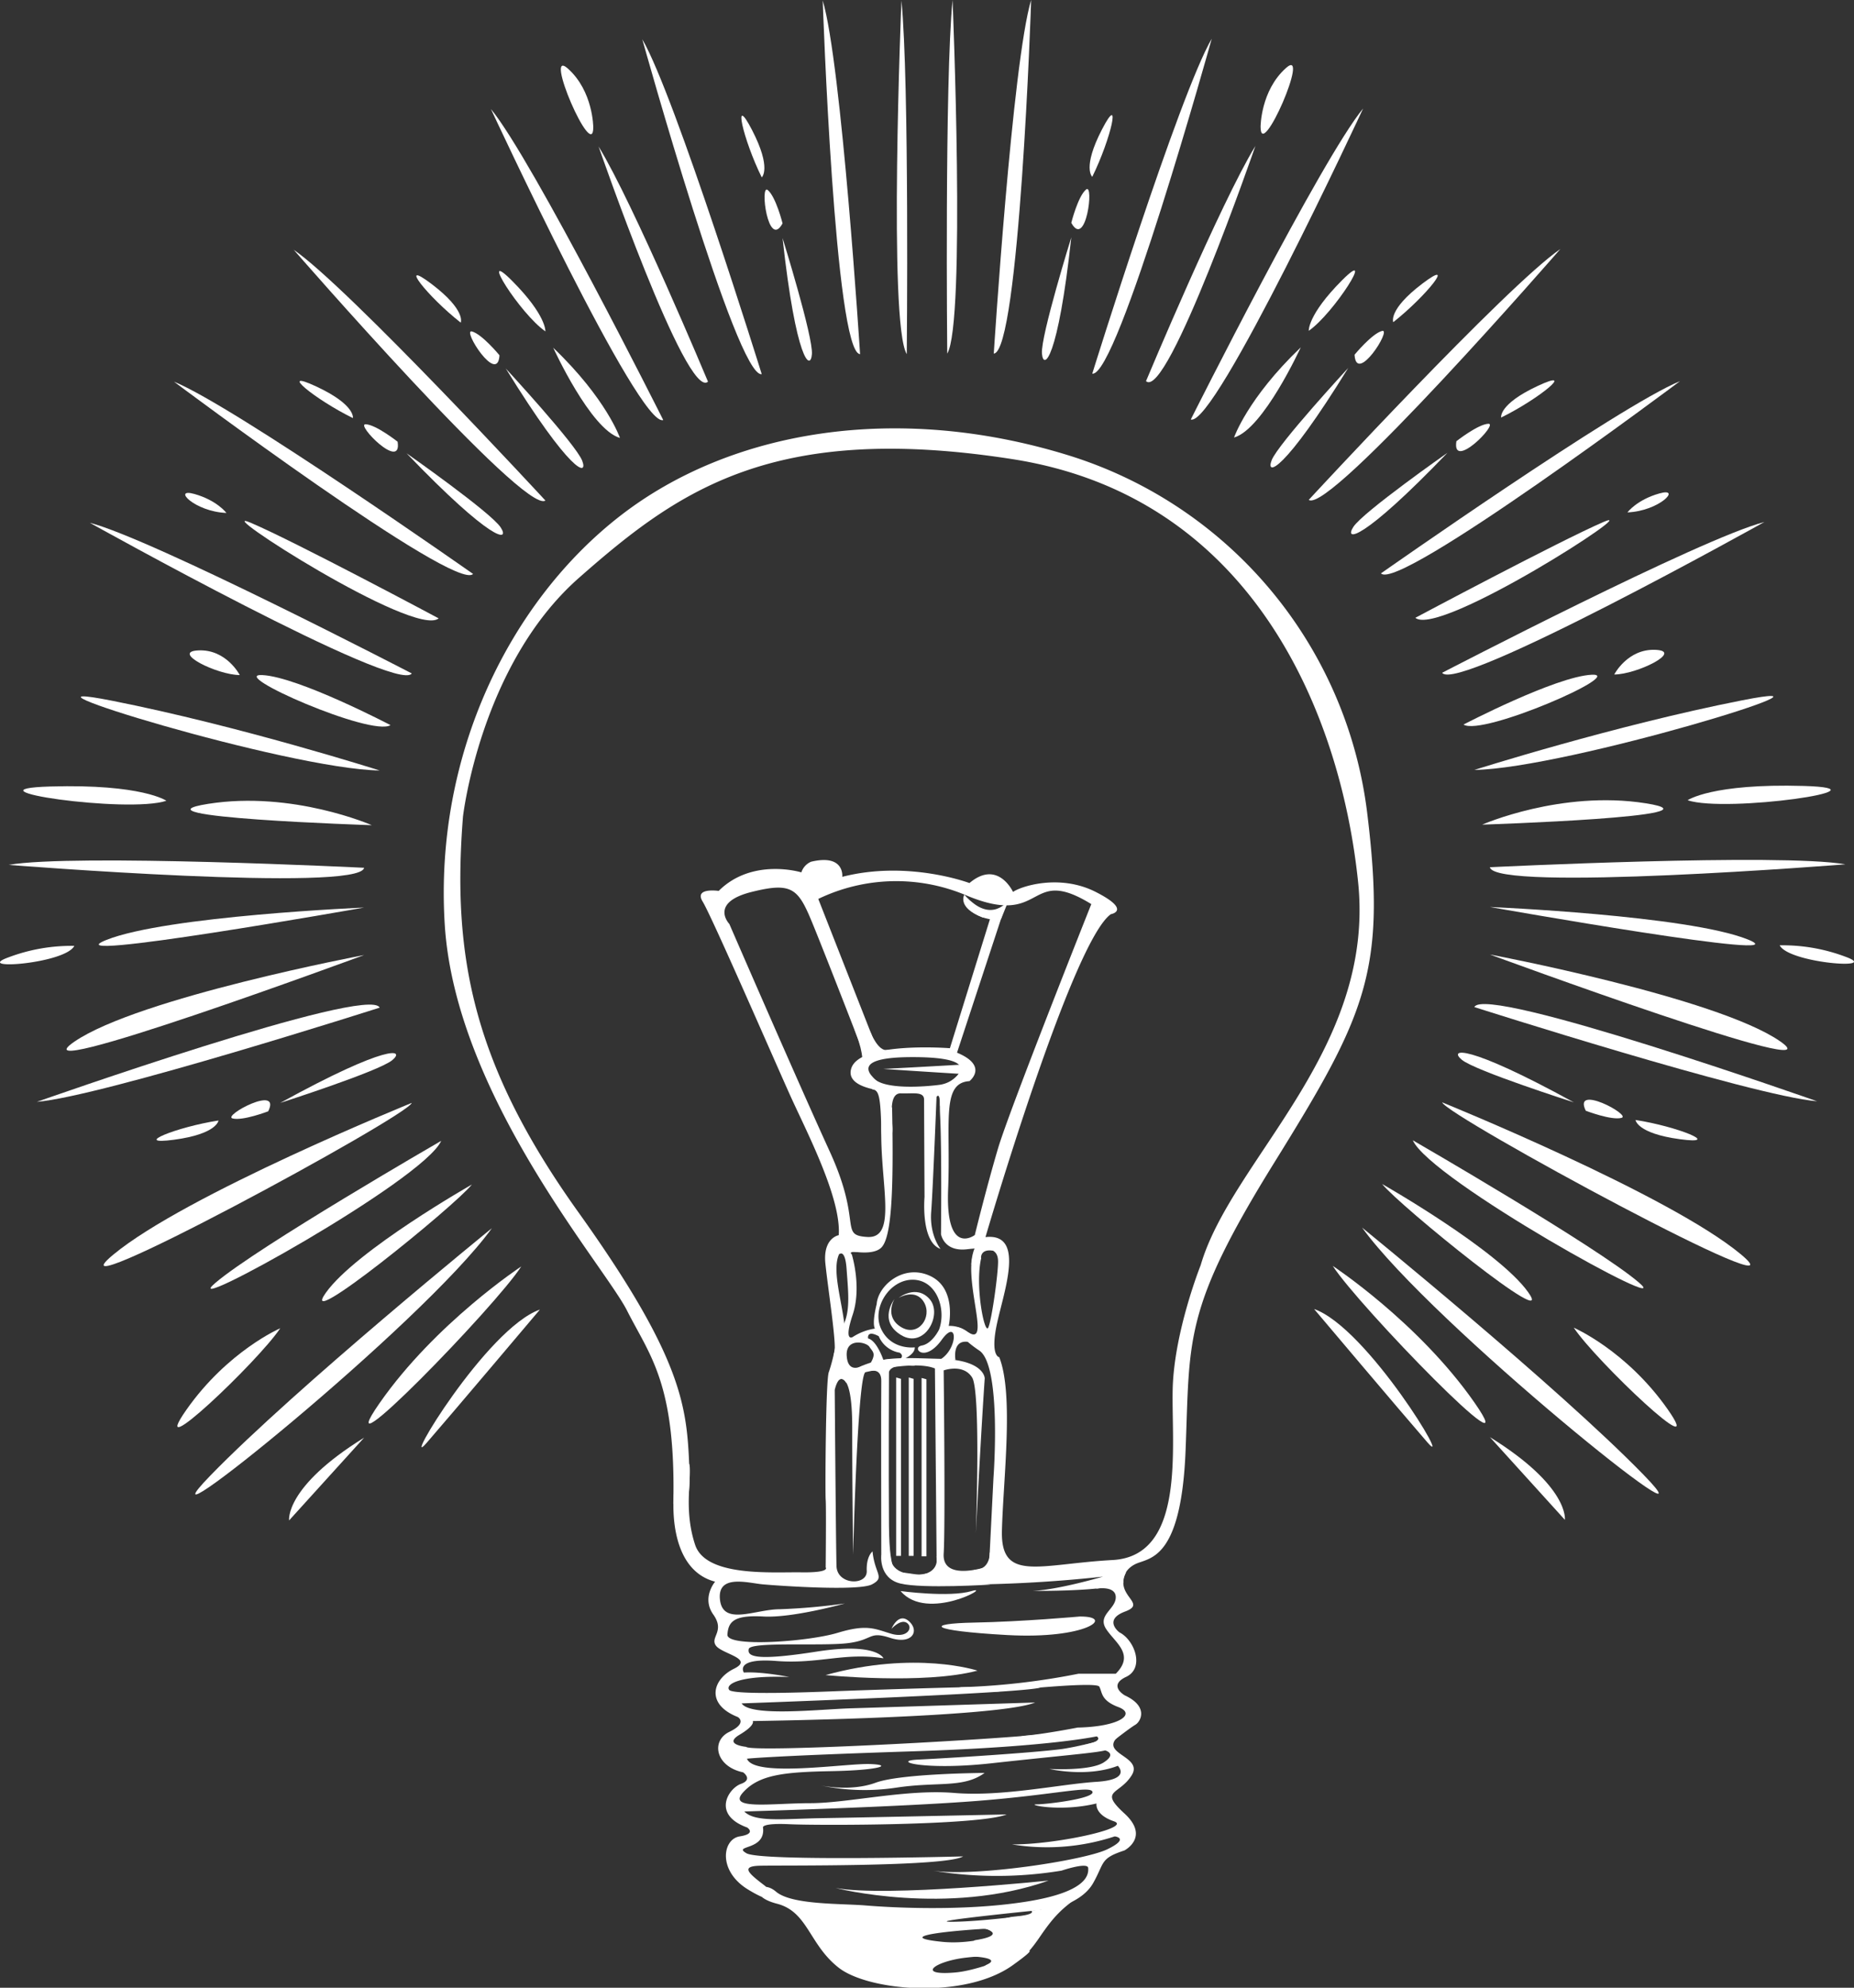 <svg xmlns="http://www.w3.org/2000/svg" viewBox="0 0 500.32 536.27">

<rect x="0" y="0" width="500.32" height="536.27" fill="#333333" stroke="none"/>

<defs>
<style>
.cls-1,
.outline {
    fill:#fff;
    }
</style>
</defs>

<title>bulbWhite</title>

<g id="bulb">
<path class="outline" d="M140.76,242.28s4.68-41,31.32-64.44,52.2-42.12,117-32,88.56,68.76,93.24,114.12-34.2,74.88-42.48,103.32c0,0-7.2,18-7.56,33.48s3.6,45-16.2,46.08-30.24,6.12-29.88-7.92,3.24-36.72-.72-46.8c0,0-2.52-.24-.6-9.12s7.68-24.48-3.12-23.28c0,0,23.28-79.68,33.84-87.12,0,0,5.76-1-4.08-6s-20.4-1.44-22.32,0c0,0-4.08-8.88-11.76-2.4,0,0-16.56-6.24-34.32-1.68,0,0,.72-6.24-8.4-4.08a4.63,4.63,0,0,0-2.64,2.88s-13.2-4.08-22.32,5c0,0-6.72-1-4.32,2.88s19.2,42.48,23.52,52.08,13.92,27.84,13.2,37.92c0,0-4.32.72-3.6,7.68s3.12,22.08,2.4,24,3.6,1.92,2.88-6.24-4.32-17.76-.72-21.6c0,0,7.84,2.16,10.52-.48s3.4-14.16,2.92-37.68c0,0-3.2-5.76-2.92,8.4s3.88,26.88-3.8,26.4-1.2-3.6-10.08-23-27.12-61.44-27.12-61.44-5.52-5.76,6-8.64,12.72-.72,17,9.84,13,33.12,13,33.12L252,303.6l-15.36-39.12a48.51,48.51,0,0,1,39.84-1c21.6,9.12,16.32-8.4,33.84,2.4,0,0-22.08,55.44-25.2,66s-6.24,23.28-6.24,23.28-7.92,6-7.2-12.24-1.92-28.8,5.76-29.28c0,0,5.28-4.08-3.36-7.68l12.24-37.2s-5.05-.58-7.92-3.12-2.88,2.88,4.56,4.32l-10.8,34.8s-24.48-1.92-26.64,5.52,18.24,6.48,20.88,6.48-10.8-.48-13.92-3.12-5.37-6.43,9.25-6.48,16.19,2.88,9.71,7.2c0,0-2.4-.72-1.92,8.64s.24,31.92.24,31.92.72,4.8,7,4.08,8.4,0,8.4,3.36-1.68,15.6-2.64,17.76-3.66-11.13-1.92-18.72c0,0-3.12-4.08-2.64,4.56s4.08,18.72-1,15.36-3,.95,3.12,5,3.84,34.32,3.84,34.32l-1.2,23.84S270,449,270.48,441.12s0-49.44,0-49.44,5.28-1.92,7.68,1.92,1,42,1,42,1.44-28.08,2.4-41.76c0,0,0-5-12-5.28s-18.72-1.2-27.84,6c0,0,4.08-4.56,4.08,12.48s.24,34.32.24,34.32,1.2-48.72,3.36-49.2,13.68-3.12,18.72-1l.48,54.62s-6.24,2.31-10.8,0-4.8,3.46,15.12,3.7a366.63,366.63,0,0,0,40.56-2.16s-12.24,3.6-19,3.84c0,0,20.16.24,24.48-2.16,0,0-.48-3.12,3.12-5s12.48-.48,13.68-30.72-.72-37.92,24-77.76,30.24-51.6,25-94.32a115.73,115.73,0,0,0-80.88-96.48C257.76,130.56,213.12,138,183.36,161s-50.4,64.32-47.52,110.4,43,91.92,49.2,104.16,13.2,19.68,12.48,52.08c0,0,5,6.48,4.32-9.84s-1.68-29.28-30-68.88S137.76,280.08,140.76,242.28Z" transform="translate(-15.82 -21.96)"/>
<path class="cls-1" d="M280.56,361.44s-.29-2.51,3-2.09-1-2.11-3-2.11-2.57,4.34-2.62,5.65S279.73,363.21,280.56,361.44Z" transform="translate(-15.82 -21.96)"/>
<path class="cls-1" d="M277,381.36a7.85,7.85,0,0,0-5.16-1.68s2.28-10-4.92-13.44-14.16,2.52-14.52,7.56c0,0-1.32,5-.48,6.6a15.23,15.23,0,0,0-6,2.28s-2.52,1.56,0-6-.24-16.31-.24-16.31-1.08-.78,1.2-.64-3.93-4.51-4.6.64c0,0,1.6-1.69,2,3.95s1,10.62-.57,14.43l-2.54,6.81a47.44,47.44,0,0,1-1.69,6.6c-.84,2-1,32.52-.84,34.44s0,18.24,0,18.24,1.36,1.44-6.56,1.32-25.8,1.32-28.68-7.44-1.2-16.21-1.44-20.88-4.28,7.2-4.28,7.2-2.2,20.16,11.12,23.64c0,0-3.72,4.32-.48,8.88s-1,6.12.72,8.4,10.44,3.48,4.8,6.24-7.8,9.48,1.08,13c0,0,2.76,1.56-2.28,4s-3.72,9.36,3.72,10.92c0,0,2.76,1.92-.6,3.12s-7.92,8.28,1.68,11.76c0,0,2.64,1.68-2,2.4s-6,9.24,2.16,14.28,8.4,1.92,4.32-1.2-6.24-5-1.2-5.16,50.28.36,55-2.52c0,0-54.48,1.44-58.44-.84s5.28-.6,4.44-7c0,0-.36-1.2,7.2-.84s51.12.36,58.56-2.64c0,0-39.72.84-49.92,1s-18,1.2-20.88-1.8c0,0,42.24-1.2,63.24-2.88s30.24-4.2,30.72-2.4-12.36,3.36-15.12,3.36,6.24,2.16,16.2-.24c0,0-.6,3,4.68,4.8s-16.08,6.36-27.48,6.24a58.3,58.3,0,0,0,27.72-2.16s4.2.48-2,3.48-35.88,7.52-47.16,5.76a107,107,0,0,0,34.8,0s7.08-2.4,7.2-.72,0,6.48-16.92,9.12-36.36,1.56-43.08,1-20-.12-24.24-3.72-8.16,1.08.24,3.24,8.64,11,16.68,17.28,34,8.64,47-.72-5,1.08-15.6,2-5.64-3,2.88-4,7.44.6,7.44.6-3.24-3-6.36-2,6.6-.24,11-4.2-6.72,2.52-18.48,1.32-2-2.64,10.92-3.48,15.48-4.08,15.48-4.08-15.6,2.16-23.88,2.16,27-3.48,27-3.48,8.16-1.44,11.28-7,1.8-6.6,8.4-8.76c0,0,7-3.6,0-10s-1.32-4.92,2-10.32-10.08-5.76-2.76-11.16a91.9,91.9,0,0,1-15.84,4.08c-7.2,1-31.32,2.52-39,2.88s1.56,3,19.68,1,28.28-2.8,30.72-3.48c0,0,3.36.84-.36,3.24S299,499.2,299,499.2s10.08,2.4,18.48-.84c0,0,3.84,3.72-5.76,4.32s-25.44,4.08-38.4,3-28.68,2.76-38.88,2.76-22.44,1.92-18.12-2.88,11-5.52,23.88-5.76,16.8-1.68,10.44-1.92-31.32,3.72-33.24-1.44c0,0,5.88-.72,45-2s50.76-4.32,50.76-4.32.48-1.8-17.64-.12-77,4.8-78.36,3.24c0,0-6.24-.6-1.8-3.24s3.6-3.72,3.6-3.72,66-.84,76.2-5c0,0-41.28,1.32-49.56,1.56s-27.24,2.4-29.64-1.32c0,0,67.92-2.4,79.2-4s-48,.48-54,.72-27.48,1.08-28.56-.36,2.52-4,16.2-3.48c0,0-7.35-1.51-12.24-1.2,0,0-2.64-4,8.76-3.12s18.48-2.4,28.92-.72c0,0-1.73-4.36-18.12-1.8s-18.72,1.32-18.24-.72,19.56-.72,26.64-1.56,5.64-3.36,11.52-1.44,8-1.8,5.12-4.44-4.76,2-4.76,2,2.52-2.79,4.2-1.56.12,4.2-4.32,2.88-6.48-2.64-14.4-.24-30,4-29.76.48,1.8-5.32,9.72-4.88,22-3.52,22-3.52a169.56,169.56,0,0,1-17.64,1.56c-6.48,0-15.24,4.56-16.08-2.52s7.56-4.56,11.52-4.2,25.92,1.92,29.52,0,.72-2.76.12-8.88c0,0-1.72,1.27-1.56,5.28s-8,3.84-8.16-1.32-.48-47.52-.48-47.52,1.06-5.15,3.11-1.91l4.51-4.71s-4,2.55-4.38-2.5,5.28-3.84,6.12-2.52,1.86,1.68.39,4.26,5.41-1,5.47-1l-2.1.26s-1.72-5.18-4.12-5.78c0,0-.48-2.4,2.88-.6a7.38,7.38,0,0,0,5.64,4.44s1.8,1.08-.72,2.16,4.92-.6,4.8-3.6c0,0-6.2.84-9-4.8s2.16-13.56,8.56-13.44,9,8,7,13.44c0,0-1.81,3.8-4.68,4.32s.72,4.92,5.4-1.56,4.44,3.72-1.56,5.88l5.27-.41s-1-5.44,3.29-4.92S278.52,382.2,277,381.36Z" transform="translate(-15.82 -21.96)"/>
<path class="cls-1" d="M278.88,549.84s7,.37,3.38,2.1,4.2,1.89,6.7.06,3.72-2,7.44-7.44,6-7.94,11.8-11.71l-7.36,2-4,2.29-2.74.28s1.63,1-3.95,1.56a16.1,16.1,0,0,0-8.53,3.25s6.23,1.78-2.77,3.2C278.88,545.42,274.08,549,278.88,549.84Z" transform="translate(-15.82 -21.96)"/>
<path class="cls-1" d="M279.73,542.35s2.41-.39,3.72.73S283.11,540.14,279.73,542.35Z" transform="translate(-15.82 -21.96)"/>
<path class="cls-1" d="M298.8,529.32s-43.8,4.56-57.48,2C241.32,531.36,271.56,539,298.8,529.32Z" transform="translate(-15.82 -21.96)"/>
<path class="cls-1" d="M281.52,500.28s-22.56.12-29.4,2.64-14.88.72-14.88.72a57,57,0,0,0,20.4.62C268.8,502.56,275.76,504.48,281.52,500.28Z" transform="translate(-15.82 -21.96)"/>
<path class="cls-1" d="M311.66,450.57s5.26-.93,5.26,2.31-5,4.8-2.63,8.52,7.91,6.84,2.63,12.12H306.84a191.65,191.65,0,0,1-32.27,3.65l10.19,1.19s26.88-2.92,27.72-1.36.36,3.72,5.16,5.52.48,5.28-11,5.52c0,0-9.36,1.83-14.52,2.22s19.44,0,19.44,0,2.87,1.37-3.56,2.51,8.73-1.49,8.73-1.49,4-3.12,5.48-4,3.63-4.92-2.85-7.92c0,0-4.68-2.64.36-5s2.32-9.9-1.8-12c0,0-4.56-3.36,1.56-5.64s-3.12-4.2.24-10.56l-4.92-1.2Z" transform="translate(-15.82 -21.96)"/>
<path class="cls-1" d="M307.2,458.08s-15.48,1.4-28.56,1.64-12.48,2.16,9,3.36S316.92,458,307.2,458.08Z" transform="translate(-15.82 -21.96)"/>
<path class="cls-1" d="M279.6,472.68s-16.68-5.52-41,1.2C238.56,473.88,265.2,476.52,279.6,472.68Z" transform="translate(-15.82 -21.96)"/>
<path class="cls-1" d="M258.84,451.21s13.21,1.79,19.2,0S266.06,459.73,258.84,451.21Z" transform="translate(-15.82 -21.96)"/>
<path class="cls-1" d="M268.52,441.84s1,3.53-3.1,4.76S272.69,450,268.52,441.84Z" transform="translate(-15.82 -21.96)"/>
<path class="cls-1" d="M282.91,440.75s.29,4.38-3.67,4.72S287.66,449.49,282.91,440.75Z" transform="translate(-15.82 -21.96)"/>
<path class="cls-1" d="M258.3,446.06s-2.46,2.14-2.58-12.5,0-41.4,0-41.4.07-2.11,5.48-1.77-4.28-1.6-8.6,0-1.45,1.41-1.45,1.41,2.57-.57,2.49,2.79,0,46.8,0,46.8-.8,6.36,5.2,7.8,24.24.28,24.24.28Z" transform="translate(-15.82 -21.96)"/>
<path class="cls-1" d="M256.2,441.84s-.73,5,7.55,5S252.59,451.2,256.2,441.84Z" transform="translate(-15.82 -21.96)"/>
<polygon class="cls-1" points="248.7 371.76 248.7 419.88 250.01 419.88 250.01 372.12 248.7 371.76"/>
<polygon class="cls-1" points="245.24 371.64 245.24 419.76 246.54 419.76 246.54 372 245.24 371.64"/>
<polygon class="cls-1" points="241.84 371.64 241.84 419.76 243.14 419.76 243.14 372 241.84 371.64"/>
<path class="cls-1" d="M274.57,309.23s-19,1.09-20.29,1.09,20.29,1.34,20.29,1.34a8,8,0,0,1-5.41,3c-3.72.48-14.94,1.39-17.73-1.95s-1.52,2.89,0,3.18,2,1.92,2.21,10.25,3.22,3.92,3,0-.81-9.32,2.31-9.2,6.24-.6,6.24,1.68.12,26.28.12,26.28-1.08,12.12,4.32,14c0,0-3-3.6-2.52-10s1.44-31,1.44-31,.86-1.44.91,1.8,2.33-4.44,3.77-5.28S278.65,309.69,274.57,309.23Z" transform="translate(-15.82 -21.96)"/><path class="cls-1" d="M250.89,300.78s1.92,4.79,4.31,4.48-6.68,4-6.68,4,.55-2.61-1.7-8.45S248.08,294.94,250.89,300.78Z" transform="translate(-15.82 -21.96)"/>
<path class="cls-1" d="M276.05,263.34s-2.07,3.49,5,6.16l4.88.49,2.19-5.39S283.53,271.8,276.05,263.34Z" transform="translate(-15.82 -21.96)"/>
<path class="cls-1" d="M258.31,372.12s4.56-2.76,6.87,1.2S263.65,382.8,259,380s-1.81-7.56-1.81-7.56-4.55,5.88,1.81,9.72,11.29-5.64,7.68-9.72S258.31,372.12,258.31,372.12Z" transform="translate(-15.82 -21.96)"/></g><g id="crown">
<path class="cls-1" d="M271.44,117.36s-.72-73.44,1.44-95.4C272.88,22,276.48,109.08,271.44,117.36Z" transform="translate(-15.82 -21.96)"/>
<path class="cls-1" d="M284,117.36s5-78.48,10.08-95.4C294.12,22,290.88,117,284,117.36Z" transform="translate(-15.82 -21.96)"/>
<path class="cls-1" d="M342.82,32.4s-25.5,91.62-32.24,90.36c0,0,23.36-75.1,32.24-90.36" transform="translate(-15.82 -21.96)"/>
<path class="cls-1" d="M304.92,86s-8.28,26.64-7.92,31.32S301.32,119.16,304.92,86Z" transform="translate(-15.82 -21.96)"/>
<path class="cls-1" d="M304.92,82.08s1.8-7.2,4-9S308.88,89.28,304.92,82.08Z" transform="translate(-15.82 -21.96)"/>
<path class="cls-1" d="M310.58,69.66s-2.78-2.34,2.62-12.78S315.62,59.43,310.58,69.66Z" transform="translate(-15.82 -21.96)"/>
<path class="cls-1" d="M436.93,89.11S374.51,160.85,369,156.82c0,0,53.37-57.75,67.95-67.71" transform="translate(-15.82 -21.96)"/>
<path class="cls-1" d="M379.65,121.23S360.72,141.72,359,146.1,362.16,149.59,379.65,121.23Z" transform="translate(-15.82 -21.96)"/>
<path class="cls-1" d="M381.36,117.66s4.72-5.73,7.44-6.42S381.83,125.86,381.36,117.66Z" transform="translate(-15.82 -21.96)"/>
<path class="cls-1" d="M391.81,108.88s-1.51-3.31,7.86-10.41S400.76,101.81,391.81,108.88Z" transform="translate(-15.82 -21.96)"/>
<path class="cls-1" d="M469.19,124.79s-76.14,57-80.7,51.86c0,0,64.35-45.2,80.7-51.86" transform="translate(-15.82 -21.96)"/>
<path class="cls-1" d="M406.43,144.12s-22.83,16-25.4,20S383.35,168.14,406.43,144.12Z" transform="translate(-15.82 -21.96)"/>
<path class="cls-1" d="M408.84,141s5.83-4.6,8.64-4.71S407.58,149.1,408.84,141Z" transform="translate(-15.82 -21.96)"/>
<path class="cls-1" d="M420.92,134.61s-.78-3.56,9.87-8.53S431.15,129.58,420.92,134.61Z" transform="translate(-15.82 -21.96)"/>
<path class="cls-1" d="M506.19,319.08s-89.67-31.65-92.5-25.42c0,0,74.91,23.94,92.5,25.42" transform="translate(-15.82 -21.96)"/>
<path class="cls-1" d="M440.52,319.36s-26.57-8.49-30.2-11.47S411.32,303.32,440.52,319.36Z" transform="translate(-15.82 -21.96)"/>
<path class="cls-1" d="M443.76,321.63s6.93,2.66,9.65,1.92S440.14,314.26,443.76,321.63Z" transform="translate(-15.82 -21.96)"/>
<path class="cls-1" d="M457.19,324.12s.32,3.62,12,5.19S468.46,325.86,457.19,324.12Z" transform="translate(-15.82 -21.96)"/>
<path class="cls-1" d="M325.08,124.79s20.16-48.18,29.52-63.45C354.6,61.34,330.84,130.05,325.08,124.79Z" transform="translate(-15.82 -21.96)"/>
<path class="cls-1" d="M356,56.16s0-9.72,6.84-15.84S356,65.88,356,56.16Z" transform="translate(-15.82 -21.96)"/>
<path class="cls-1" d="M348.84,140s3.6-10.56,18-24.32C366.84,115.65,356.76,137.73,348.84,140Z" transform="translate(-15.82 -21.96)"/>
<path class="cls-1" d="M369,111.21s-.34-4.29,9-13.65S375.79,106.51,369,111.21Z" transform="translate(-15.82 -21.96)"/>
<path class="cls-1" d="M337.17,135.13s35.26-70.29,46.5-83.9C383.67,51.23,343.61,137.47,337.17,135.13Z" transform="translate(-15.82 -21.96)"/>
<path class="cls-1" d="M491.92,162.81S408.87,209.14,405,203.47c0,0,69.8-36.23,86.89-40.66" transform="translate(-15.82 -21.96)"/>
<path class="cls-1" d="M513.81,255.15s-94.79,7.54-95.93.78c0,0,78.55-3.87,95.93-.78" transform="translate(-15.82 -21.96)"/>
<path class="cls-1" d="M397.76,188.64S436.5,168,448.47,162.81,404.2,194,397.76,188.64Z" transform="translate(-15.82 -21.96)"/>
<path class="cls-1" d="M455,160.2s2.52-3.4,8.64-5.12S463.68,159.84,455,160.2Z" transform="translate(-15.82 -21.96)"/>
<path class="cls-1" d="M410.76,217.44S435.6,204.5,445.32,204,415.8,220.68,410.76,217.44Z" transform="translate(-15.82 -21.96)"/>
<path class="cls-1" d="M451.44,203.93s3.6-7,11.16-6.65S457.56,203.92,451.44,203.93Z" transform="translate(-15.82 -21.96)"/>
<path class="cls-1" d="M413.69,229.68s37.75-12,72.31-18.79S438.58,229.32,413.69,229.68Z" transform="translate(-15.82 -21.96)"/>
<path class="cls-1" d="M415.8,244.44s21.32-9.36,44.14-5.76S415.8,244.44,415.8,244.44Z" transform="translate(-15.82 -21.96)"/>
<path class="cls-1" d="M471.24,237.86s6.48-4.58,31.32-3.86S481.68,241.35,471.24,237.86Z" transform="translate(-15.82 -21.96)"/>
<path class="cls-1" d="M417.88,266.66s53.36,2.26,69.56,8.74S417.88,266.66,417.88,266.66Z" transform="translate(-15.82 -21.96)"/>
<path class="cls-1" d="M496.08,277a48,48,0,0,1,17.73,3.07C523.8,283.68,498.6,281.85,496.08,277Z" transform="translate(-15.82 -21.96)"/>
<path class="cls-1" d="M417.88,279.47s60.92,11.51,78.2,23.34S417.88,279.47,417.88,279.47Z" transform="translate(-15.82 -21.96)"/>
<path class="cls-1" d="M405,319.36s61.17,24.81,80.61,41S406.13,323,405,319.36Z" transform="translate(-15.82 -21.96)"/>
<path class="cls-1" d="M397.08,329.6s49.54,28.6,60.95,38.32S401.76,340.25,397.08,329.6Z" transform="translate(-15.82 -21.96)"/>
<path class="cls-1" d="M388.8,341.39s31.28,17.79,39.4,29.18S393.48,347.25,388.8,341.39Z" transform="translate(-15.82 -21.96)"/>
<path class="cls-1" d="M440.52,380.16s14.18,6.12,25.33,22S446.52,389.16,440.52,380.16Z" transform="translate(-15.82 -21.96)"/>
<path class="cls-1" d="M383.4,353.16s52.84,42.94,75.92,66.65S402,379,383.4,353.16Z" transform="translate(-15.82 -21.96)"/>
<path class="cls-1" d="M375.48,363.49s23.14,15.23,38.21,36.83S382.32,374.18,375.48,363.49Z" transform="translate(-15.82 -21.96)"/>
<path class="cls-1" d="M370.44,375.12s23.4,27.72,30.6,36S384.84,380.16,370.44,375.12Z" transform="translate(-15.82 -21.96)"/>
<path class="cls-1" d="M417.88,409.68,438.12,432S439.41,423,417.88,409.68Z" transform="translate(-15.82 -21.96)"/>
<path class="cls-1" d="M260.52,117.51s.72-73.44-1.44-95.4C259.08,22.11,255.48,109.23,260.52,117.51Z" transform="translate(-15.82 -21.96)"/>
<path class="cls-1" d="M247.92,117.51s-5-78.48-10.08-95.4C237.84,22.11,241.08,117.15,247.92,117.51Z" transform="translate(-15.82 -21.96)"/>
<path class="cls-1" d="M189.15,32.55s25.5,91.61,32.23,90.35c0,0-23.35-75.09-32.23-90.35" transform="translate(-15.82 -21.96)"/>
<path class="cls-1" d="M227,86.19s8.28,26.64,7.92,31.32S230.64,119.31,227,86.19Z" transform="translate(-15.82 -21.96)"/>
<path class="cls-1" d="M227,82.23s-1.8-7.2-4-9S223.08,89.43,227,82.23Z" transform="translate(-15.82 -21.96)"/>
<path class="cls-1" d="M221.38,69.81s2.78-2.34-2.62-12.78S216.34,59.58,221.38,69.81Z" transform="translate(-15.82 -21.96)"/>
<path class="cls-1" d="M95,89.25S157.45,161,163,157c0,0-53.38-57.75-68-67.71" transform="translate(-15.82 -21.96)"/>
<path class="cls-1" d="M152.31,121.38s18.93,20.49,20.62,24.87S169.81,149.73,152.31,121.38Z" transform="translate(-15.82 -21.96)"/>
<path class="cls-1" d="M150.61,117.81s-4.72-5.73-7.45-6.43S150.13,126,150.61,117.81Z" transform="translate(-15.82 -21.96)"/>
<path class="cls-1" d="M140.15,109s1.51-3.31-7.85-10.41S131.21,102,140.15,109Z" transform="translate(-15.82 -21.96)"/>
<path class="cls-1" d="M62.77,124.93s76.14,57,80.71,51.87c0,0-64.36-45.2-80.71-51.87" transform="translate(-15.82 -21.96)"/>
<path class="cls-1" d="M125.54,144.26s22.82,16,25.4,20S148.62,168.29,125.54,144.26Z" transform="translate(-15.82 -21.96)"/>
<path class="cls-1" d="M123.12,141.13s-5.82-4.6-8.63-4.71S124.38,149.25,123.12,141.13Z" transform="translate(-15.82 -21.96)"/>
<path class="cls-1" d="M111.05,134.75s.78-3.55-9.88-8.52S100.81,129.73,111.05,134.75Z" transform="translate(-15.82 -21.96)"/>
<path class="cls-1" d="M25.77,319.23s89.67-31.66,92.51-25.42c0,0-74.91,23.94-92.51,25.42" transform="translate(-15.82 -21.96)"/>
<path class="cls-1" d="M91.45,319.51S118,311,121.65,308,120.64,303.46,91.45,319.51Z" transform="translate(-15.82 -21.96)"/>
<path class="cls-1" d="M88.2,321.78s-6.93,2.66-9.64,1.92S91.83,314.41,88.2,321.78Z" transform="translate(-15.82 -21.96)"/>
<path class="cls-1" d="M74.78,324.26s-.32,3.63-12,5.19S63.51,326,74.78,324.26Z" transform="translate(-15.82 -21.96)"/>
<path class="cls-1" d="M206.88,124.93s-20.16-48.18-29.52-63.44C177.36,61.49,201.12,130.2,206.88,124.93Z" transform="translate(-15.82 -21.96)"/>
<path class="cls-1" d="M175.92,56.31s0-9.72-6.84-15.84S175.92,66,175.92,56.31Z" transform="translate(-15.82 -21.96)"/>
<path class="cls-1" d="M183.12,140.11s-3.6-10.55-18-24.32C165.12,115.79,175.2,137.88,183.12,140.11Z" transform="translate(-15.82 -21.96)"/>
<path class="cls-1" d="M163,111.36s.33-4.29-9-13.65S156.17,106.65,163,111.36Z" transform="translate(-15.82 -21.96)"/>
<path class="cls-1" d="M194.8,135.28S159.54,65,148.3,51.37C148.3,51.37,188.36,137.62,194.8,135.28Z" transform="translate(-15.82 -21.96)"/>
<path class="cls-1" d="M40.05,163s83.05,46.32,86.89,40.65c0,0-69.8-36.22-86.89-40.65" transform="translate(-15.82 -21.96)"/>
<path class="cls-1" d="M18.15,255.3s94.8,7.54,95.93.78c0,0-78.55-3.87-95.93-.78" transform="translate(-15.82 -21.96)"/>
<path class="cls-1" d="M134.2,188.79S95.46,168.09,83.49,163,127.76,194.19,134.2,188.79Z" transform="translate(-15.82 -21.96)"/>
<path class="cls-1" d="M76.92,160.35s-2.52-3.4-8.64-5.12S68.28,160,76.92,160.35Z" transform="translate(-15.82 -21.96)"/>
<path class="cls-1" d="M121.2,217.59s-24.84-13-34.56-13.5S116.16,220.83,121.2,217.59Z" transform="translate(-15.82 -21.96)"/>
<path class="cls-1" d="M80.52,204.08s-3.6-7-11.16-6.65S74.4,204.07,80.52,204.08Z" transform="translate(-15.82 -21.96)"/>
<path class="cls-1" d="M118.28,229.83S80.52,217.81,46,211,93.39,229.47,118.28,229.83Z" transform="translate(-15.82 -21.96)"/>
<path class="cls-1" d="M116.16,244.59S94.84,235.23,72,238.83,116.16,244.59,116.16,244.59Z" transform="translate(-15.82 -21.96)"/>
<path class="cls-1" d="M60.72,238s-6.48-4.57-31.32-3.85S50.28,241.5,60.72,238Z" transform="translate(-15.82 -21.96)"/>
<path class="cls-1" d="M114.08,266.81s-53.36,2.26-69.56,8.74S114.08,266.81,114.08,266.81Z" transform="translate(-15.82 -21.96)"/>
<path class="cls-1" d="M35.88,277.15a48.1,48.1,0,0,0-17.73,3.08C8.16,283.83,33.36,282,35.88,277.15Z" transform="translate(-15.82 -21.96)"/>
<path class="cls-1" d="M114.08,279.62S53.16,291.13,35.88,303,114.08,279.62,114.08,279.62Z" transform="translate(-15.82 -21.96)"/>
<path class="cls-1" d="M126.94,319.51s-61.18,24.81-80.62,41S125.83,323.15,126.94,319.51Z" transform="translate(-15.82 -21.96)"/>
<path class="cls-1" d="M134.88,329.75s-49.53,28.6-60.94,38.32S130.2,340.39,134.88,329.75Z" transform="translate(-15.82 -21.96)"/>
<path class="cls-1" d="M143.16,341.53s-31.28,17.79-39.4,29.19S138.48,347.4,143.16,341.53Z" transform="translate(-15.82 -21.96)"/>
<path class="cls-1" d="M91.45,380.31s-14.18,6.12-25.33,22S85.45,389.31,91.45,380.31Z" transform="translate(-15.82 -21.96)"/>
<path class="cls-1" d="M148.56,353.31S95.72,396.25,72.64,420,130,379.1,148.56,353.31Z" transform="translate(-15.82 -21.96)"/>
<path class="cls-1" d="M156.48,363.64s-23.13,15.23-38.2,36.83S149.64,374.33,156.48,363.64Z" transform="translate(-15.82 -21.96)"/>
<path class="cls-1" d="M161.52,375.27s-23.4,27.72-30.6,36S147.12,380.31,161.52,375.27Z" transform="translate(-15.82 -21.96)"/>
<path class="cls-1" d="M114.08,409.83,93.84,432.15S92.56,423.15,114.08,409.83Z" transform="translate(-15.82 -21.96)"/>
</g>

</svg>